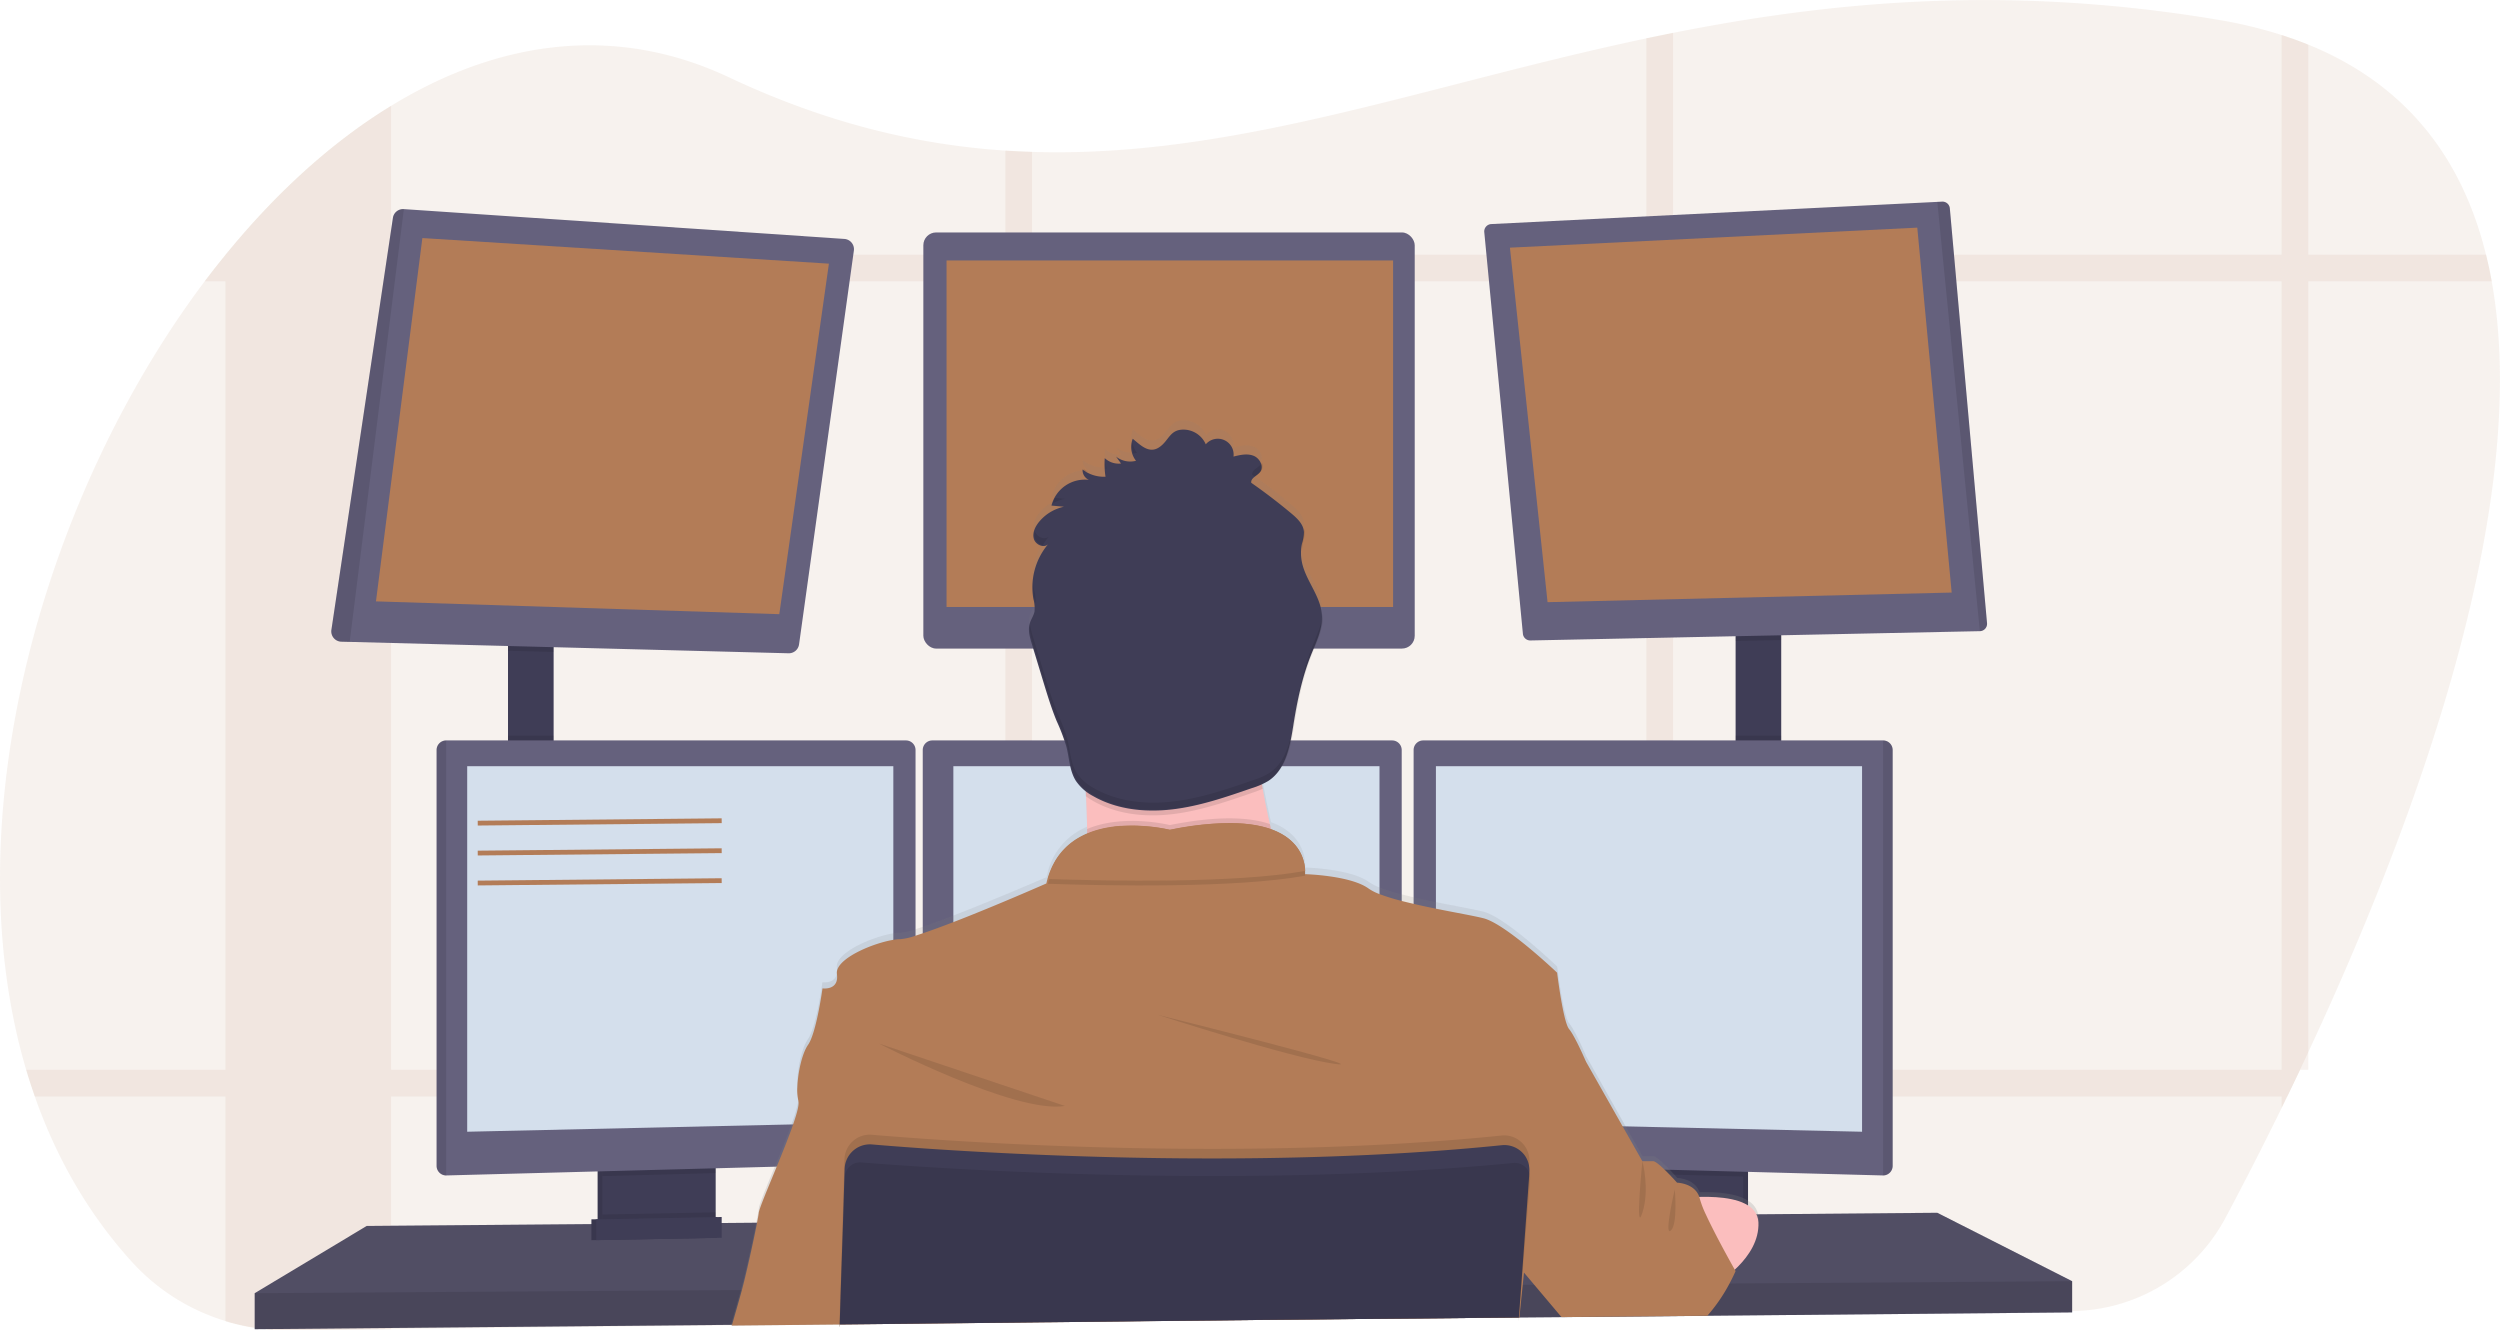 <svg height="554.17" viewBox="0 0 1041.32 554.17" width="1041.32" xmlns="http://www.w3.org/2000/svg" xmlns:xlink="http://www.w3.org/1999/xlink"><linearGradient id="a" gradientUnits="userSpaceOnUse" x1="597.75" x2="597.75" y1="725.44" y2="347.69"><stop offset="0" stop-color="#808080" stop-opacity=".25"/><stop offset=".54" stop-color="#808080" stop-opacity=".12"/><stop offset="1" stop-color="#808080" stop-opacity=".1"/></linearGradient><path d="m1040.82 611.12q-1.74 3.75-3.47 7.4-2.7 5.67-5.33 11.12c-.78 1.61-1.56 3.19-2.32 4.77-8.6 17.57-16.63 33.11-23.45 45.89a73.21 73.21 0 0 1 -63.81 38.7l-151.65 1.65h-1.6l-13 .14-11.12.12-34.1.37h-1.38l-17.36.19h-.53l-107 1.16-95.51 1-11.11.12-69 .75h-.08l-44.75.48h-.48l-141.5 1.53-42.33.46a88.07 88.07 0 0 1 -26.67-3.82 86.39 86.39 0 0 1 -39.09-24.75c-18.18-20.03-31.43-43.4-40.33-68.76q-1.93-5.49-3.6-11.12c-30.81-104.15 6.75-238.52 74.35-328.44q4.25-5.64 8.64-11l.07-.08c20.79-25.52 44.1-46.84 68.93-62 44-26.91 92.75-34.49 140.7-11.9 40.57 19.12 78.45 28.11 115.17 30.55 3.71.24 7.42.42 11.11.53 84.23 2.65 163.17-27.7 255.87-47.29 3.69-.78 7.39-1.55 11.12-2.28 66.13-13.16 139.49-20.1 226.73-5.51a189.09 189.09 0 0 1 26.76 6.4q5.77 1.86 11.12 4c41.64 16.94 64.35 48.24 74 87.46q1.37 5.46 2.37 11.11c17.11 94.34-33 228.16-76.37 321.05z" fill="#b37c57" opacity=".1" transform="translate(-79.34 -172.91)"/><g fill="#b37c57" opacity=".1" transform="translate(-79.34 -172.91)"><path d="m242.24 217v509.62l-42.33.46a88.07 88.07 0 0 1 -26.67-3.82v-444.26h.07c20.79-25.55 44.1-46.87 68.93-62z"/><path d="m1117.24 290.08h-952.64q4.25-5.64 8.64-11v-.08h941.63q1.37 5.43 2.37 11.08z"/><path d="m1040.82 191.51v427h-3.47q-2.7 5.67-5.33 11.12c-.78 1.61-1.56 3.19-2.32 4.77v-446.93q5.77 1.86 11.12 4.04z"/><path d="m776.21 186.58v534.25l-11.12.12v-532.09c3.69-.78 7.39-1.55 11.12-2.28z"/><path d="m509.22 236.15v487.58l-11.11.12v-488.23c3.71.24 7.42.38 11.11.53z"/><path d="m1037.35 618.52q-2.7 5.67-5.33 11.12h-938.17q-1.93-5.49-3.6-11.12z"/></g><path d="m211.6 265.83h19v57.66h-19z" fill="#3f3d56"/><path d="m722.93 262.83h19v61h-19z" fill="#3f3d56"/><path d="m863.1 533.65v13l-151.92 1.4-1.62.03-57.74.53-1.38.02-17.55.15h-.52l-106.98.99-175.61 1.63h-.15l-44.65.42-.48.01-198.4 1.82v-15l46.65-28 93.6-.78 2-.01.66-.01 2-.03 44.94-.37 2.01-.01.64-.01 2-.01 14.41-.12.38-.01 35.55-.3h.29l277.4-2.34 6.79-.05h.68l5.18-.05 37.65-.31 2-.03 1.85-.02h.96l11.71-.09 2.32-.03 3.11-.02 9.75-.09 15.47-.13 2-.02 3.48-.02h.65l74.71-.64z" fill="#65617d"/><path d="m863.1 533.65v13l-151.92 1.4-1.62.03-57.74.53-1.38.02-17.55.15h-.52l-106.98.99-175.61 1.63h-.15l-44.65.42-.48.01-198.4 1.82v-15l46.65-28 93.6-.78 2-.01.66-.01 2-.03 44.94-.37 2.01-.01.64-.01 2-.01 14.41-.12.38-.01 35.55-.3h.29l277.4-2.34 6.79-.05h.68l5.18-.05 37.65-.31 2-.03 1.85-.02h.96l11.71-.09 2.32-.03 3.11-.02 9.75-.09 15.47-.13 2-.02 3.48-.02h.65l74.71-.64z" opacity=".2"/><path d="m375.44 656.57v24.49a6.13 6.13 0 0 1 -3.5 5.54 6 6 0 0 1 -2.5.6l-34.9.74a6 6 0 0 1 -2.7-.57 6.12 6.12 0 0 1 -3.57-5.57v-25.23z" fill="#3f3d56" transform="translate(-79.34 -172.91)"/><path d="m375.44 656.57v24.49a6.13 6.13 0 0 1 -3.5 5.54 6 6 0 0 1 -2.5.6l-34.9.74a6 6 0 0 1 -2.7-.57 6.12 6.12 0 0 1 -3.57-5.57v-25.23z" opacity=".1" transform="translate(-79.34 -172.91)"/><path d="m377.44 656.57v24.49a6.13 6.13 0 0 1 -3.5 5.54 6 6 0 0 1 -2.5.6l-34.9.74a6 6 0 0 1 -2.7-.57 6.12 6.12 0 0 1 -3.57-5.57v-25.23z" fill="#3f3d56" transform="translate(-79.34 -172.91)"/><path d="m680.93 483.66h47.17v31.5h-47.17z" fill="#3f3d56"/><path d="m680.93 483.66h47.17v31.5h-47.17z" opacity=".1"/><path d="m678.93 483.66h47.17v31.5h-47.17z" fill="#3f3d56"/><path d="m230.6 265.82v5.73l-19-.49v-5.24z" opacity=".1"/><path d="m435 277.31-22.83 164a4.3 4.3 0 0 1 -4.37 3.71l-182.8-4.74-3.47-.09a4.3 4.3 0 0 1 -4.16-4.87l25.63-171.68a4.3 4.3 0 0 1 4.54-3.63l183.46 12.42a4.29 4.29 0 0 1 4 4.88z" fill="#65617d" transform="translate(-79.34 -172.91)"/><path d="m175.93 99.16-19.33 151.33 168 5.33 20.66-146z" fill="#b37c57"/><rect fill="#65617d" height="173.33" rx="5.33" width="204.67" x="384.6" y="96.82"/><path d="m394.26 108.49h186v144.33h-186z" fill="#b37c57"/><path d="m741.93 262.82v3.79l-19 .39v-4.18z" opacity=".1"/><path d="m907 432.53a3.08 3.08 0 0 1 -3 3.28l-187.2 3.87a3.08 3.08 0 0 1 -3.13-2.79l-16.09-167.28a3.08 3.08 0 0 1 2.92-3.37l185.78-9.24 2-.1a3.07 3.07 0 0 1 3.22 2.8z" fill="#65617d" transform="translate(-79.34 -172.91)"/><path d="m628.93 103.16 169.67-8.34 14.33 152-168.33 4z" fill="#b37c57"/><path d="m907 432.53a3.08 3.08 0 0 1 -3 3.28l-17.72-178.81 2-.1a3.07 3.07 0 0 1 3.22 2.8z" opacity=".1" transform="translate(-79.34 -172.91)"/><path d="m247.57 260-22.57 180.28-3.47-.09a4.3 4.3 0 0 1 -4.16-4.87l25.63-171.68a4.3 4.3 0 0 1 4.57-3.64z" opacity=".1" transform="translate(-79.34 -172.91)"/><path d="m211.6 306.41h19v17.08h-19z" opacity=".1"/><path d="m298.1 483.65v4.97l-47.17 1.26v-6.23z" opacity=".1"/><path d="m460.69 485.27v168.2a4 4 0 0 1 -3.85 3.95l-191.65 5.1h-.05a4 4 0 0 1 -3.95-3.95v-173.3a4 4 0 0 1 3.95-3.95h191.6a4 4 0 0 1 3.95 3.95z" fill="#65617d" transform="translate(-79.34 -172.91)"/><path d="m265.19 481.32v181.2h-.05a4 4 0 0 1 -3.95-3.95v-173.3a4 4 0 0 1 3.95-3.95z" opacity=".1" transform="translate(-79.34 -172.91)"/><path d="m194.6 319.15h177.5v148.25l-177.5 4z" fill="#d4dfec"/><path d="m722.93 306.41h19v17.42h-19z" opacity=".1"/><path d="m726.1 483.65v6.41l-47.17-1.26v-5.15z" opacity=".1"/><path d="m867.69 485.27v173.3a4 4 0 0 1 -4 3.95l-191.69-5.1a4 4 0 0 1 -3.85-3.95v-168.2a4 4 0 0 1 3.95-3.95h191.6a4 4 0 0 1 3.99 3.95z" fill="#65617d" transform="translate(-79.34 -172.91)"/><path d="m867.69 485.27v173.3a4 4 0 0 1 -4 3.95v-181.2a4 4 0 0 1 4 3.95z" opacity=".1" transform="translate(-79.34 -172.91)"/><path d="m775.6 319.15h-177.5v148.25l177.5 4z" fill="#d4dfec"/><path d="m663.19 485.27v168.2a4 4 0 0 1 -3.85 3.95l-191.65 5.1a4 4 0 0 1 -4-3.95v-173.3a4 4 0 0 1 3.95-3.95h191.6a4 4 0 0 1 3.95 3.95z" fill="#65617d" transform="translate(-79.34 -172.91)"/><path d="m397.1 319.15h177.5v148.25l-177.5 4z" fill="#d4dfec"/><path d="m863.1 533.65v13l-151.92 1.4-1.62.03-57.74.53-1.38.02-17.55.15h-.52l-106.98.99-175.61 1.63h-.15l-44.65.42-.48.01-198.4 1.82v-15l202.51-1.33h.48l40.99-.28h.19l283.08-1.87h.29l.17-.01h.47l4.79-.03h1.46l74.49-.5 4.4-.02.98-.01z" opacity=".1"/><circle cx="487.26" cy="272.16" fill="#fbbebe" r="51.33"/><g transform="translate(-79.34 -172.91)"><path d="m383.74 725.09c0-.11.06-.23.1-.35 1-3.59 2.78-9.66 4.11-14.51.17-.6.33-1.19.48-1.75 1.47-5.47 4.33-18.28 5.92-26.27.56-2.81 1-5 1.09-6.1.2-1.69 3.21-8.92 6.62-17.23 2.39-5.84 5-12.22 6.91-17.6a61.38 61.38 0 0 0 2.93-9.85 5.1 5.1 0 0 0 0-2.13 14.69 14.69 0 0 1 -.48-3.5c-.23-6.2 1.62-16 4.48-20.11 3.5-5 6-23.66 6-23.66s5.18.75 6-3.53a6.15 6.15 0 0 0 .1-1.4 7.41 7.41 0 0 0 -.09-1.11c-.89-6.24 14.72-12.88 23.5-14.31a19.67 19.67 0 0 1 3-.28 27.24 27.24 0 0 0 6.25-1.44q1.4-.43 3-1c3.68-1.24 8.08-2.88 12.75-4.68 17.56-6.81 38.82-16 38.82-16 .15-.71.32-1.39.51-2.06a27.71 27.71 0 0 1 16.35-18.93c0-.66 0-1.33 0-2 0-3.45-.15-7-.3-10.54 0-.69-.06-1.38-.1-2.07 0-.2 0-.41 0-.61s0-.35 0-.52c0-.7-.07-1.4-.11-2.09l-.18-.14a16.41 16.41 0 0 1 -3.9-4.2 15.27 15.27 0 0 1 -1.42-3c-1.25-3.39-1.54-7.17-2.38-10.75l-.18-.74a84 84 0 0 0 -4-10.58c-2.21-5.42-3.91-11-5.6-16.65q-1.54-5.13-3.11-10.28l-1.58-5.24c-.3-1-.6-2-.83-3a13.27 13.27 0 0 1 -.26-1.4 0 0 0 0 1 0 0 10 10 0 0 1 .24-4.61 32.09 32.09 0 0 1 1.32-3 7.87 7.87 0 0 0 .5-1.38 3 3 0 0 0 .08-.32 5.65 5.65 0 0 0 .11-1.08 18.46 18.46 0 0 0 -.52-3.89.07.07 0 0 1 0-.05 2.56 2.56 0 0 0 -.05-.27 25.48 25.48 0 0 1 -.36-3 28.45 28.45 0 0 1 3.47-15.57l.19-.36a25.22 25.22 0 0 1 1.84-2.78c.31-.42.63-.82 1-1.22-1.4 1.34-3.7.75-5-.69a3.61 3.61 0 0 1 -.55-.75 3.81 3.81 0 0 1 -.23-.45c-.05-.12-.09-.25-.13-.38-.7-2.45.52-5.06 2.12-7.05a18.49 18.49 0 0 1 5.74-4.7 3.84 3.84 0 0 1 .4-.21 17.12 17.12 0 0 1 2.64-1.06 15.06 15.06 0 0 1 1.63-.44l-3.71-.34-1.5-.14a14.49 14.49 0 0 1 13-10.91h1.08a11.73 11.73 0 0 1 1.57.13 4.44 4.44 0 0 1 -2.65-4.33 14.41 14.41 0 0 0 9.19 3.06h.38a30 30 0 0 1 -.34-3.27 0 0 0 0 1 0 0 33.19 33.19 0 0 1 0-4.46 8.44 8.44 0 0 0 6.78 2.26l-2.08-2.9a9.49 9.49 0 0 0 6.56 2.05l.48-.05a7 7 0 0 0 1.19-.23h.09c-.19-.24-.36-.49-.53-.75l-.06-.12a9.67 9.67 0 0 1 -1-2.09 6.59 6.59 0 0 1 -.24-.87 8.75 8.75 0 0 1 .45-5.45c3.23 2.7 6.77 6.39 11 3.6s4.37-7.91 11-7.39a10.2 10.2 0 0 1 8.41 6.12 6.75 6.75 0 0 1 7.67-1.75 6.85 6.85 0 0 1 3.88 6.89c2.75-.69 5.71-1.37 8.35-.33s4.34 4.41 2.84 6.66a1.43 1.43 0 0 1 -.14.2c-1.23 1.59-3.95 2.46-3.66 4.46l.42.3 1.3.94a.05.05 0 0 1 0 0q7.65 5.52 14.9 11.6c2.48 2.08 5.12 4.58 5.29 7.83a8.64 8.64 0 0 1 -.24 2.37c-.16.78-.38 1.56-.55 2.34a19.51 19.51 0 0 0 -.34 6.05c.07.59.16 1.17.27 1.76 1.53 7.73 7.71 14.11 8.32 22v.56a17.78 17.78 0 0 1 -.07 2.53c-.46 4.8-2.68 9.41-4.48 14-.11.28-.22.56-.32.84-3.47 9-5.47 18.59-7 28.16a100.26 100.26 0 0 1 -2 10.09 26.73 26.73 0 0 1 -5.09 10.43 16.22 16.22 0 0 1 -3.36 3 18.67 18.67 0 0 1 -2.65 1.41s0 0 0 .06c.11.61.2 1.22.31 1.83.06.32.11.64.17 1a.14.14 0 0 0 0 .06c.84 4.73 1.8 9.36 2.81 13.76l.51 2.19c12.6 4.55 14.09 13.87 14.18 17.44a9.64 9.64 0 0 1 0 1.43s19 .5 26.5 6a20.34 20.34 0 0 0 4.51 2.3 83 83 0 0 0 9.25 2.89c1.61.42 3.29.83 5 1.23 3 .69 6.18 1.36 9.25 2 8.19 1.65 15.9 3 19.81 4 9.33 2.36 30.67 22.82 30.67 22.82s2.5 20.64 5 23.65 7 13.59 7 13.59l16.54 29.41 7 12.37h4.5c.62 0 1.84.88 3.21 2.1 1.19 1.06 2.51 2.38 3.67 3.58l1.92 2.05 1.2 1.33s7.27.18 9.24 5.93c5.92-.17 13.19.22 18.28 2.5a14.14 14.14 0 0 1 2 1.08 8.68 8.68 0 0 1 4.13 5.66 8.34 8.34 0 0 1 .18 1.44v1.7c-.36 7.57-5.29 13.87-9.82 18.11l.32.57s-.15.36-.44 1c-.08.19-.18.4-.29.64-.59 1.26-1.53 3.15-2.76 5.36a63.31 63.31 0 0 1 -9.57 13.17l-.29.3-57.74.53-.17-.2-11.2-13.36-5.57-6.64-.17-.21-.16 1.59-.54 5.3-1.3 12.81-.07.64v.17l-.15 1.48.11-1.48h-.29l-107 1-175.62 1.94v.84h-.14v-.84l-44.75.48z" fill="url(#a)"/><path d="m617.94 550.07s-99.5 12-90 0c3.44-4.34 4.39-17.2 4.2-31.85-.06-4.45-.22-9.06-.45-13.65-1.1-22-3.75-43.5-3.75-43.5s87-41 77-8.5c-4 13.13-2.69 31.57.35 48.88.89 5.05 1.92 10 3 14.7a344.67 344.67 0 0 0 9.65 33.92z" fill="#fbbebe"/><path d="m617.94 550.07s-99.5 12-90 0c3.44-4.34 4.39-17.2 4.2-31.85 15.17-6.48 34.47-1.65 34.47-1.65 20.32-4.05 33.35-3.26 41.68-.42a344.67 344.67 0 0 0 9.65 33.92z" opacity=".1"/><path d="m429.08 725.44v-.84l175.62-1.91 107-1h.3l-.11 1.48.15-1.48h.19v-.17l1.37-13.45.52-5.09.16-1.59.14-1.33 6.18-20.61 6.18-20.58 5.2-17.33 7.94-26.48s-4.5-10.5-7-13.5-5-23.5-5-23.5-21.34-20.33-30.67-22.67c-3.91-1-11.63-2.33-19.83-4-3.07-.62-6.22-1.28-9.25-2-1.71-.39-3.39-.8-5-1.21a87.91 87.91 0 0 1 -9.25-2.86 20.7 20.7 0 0 1 -4.5-2.29c-7.35-5.39-25.77-6-26.48-6a.42.42 0 0 1 0-.07v-.09a10.26 10.26 0 0 0 0-1.26c0-.4 0-.87-.09-1.4 0-.16 0-.33-.07-.5-.05-.36-.11-.74-.2-1.14a5 5 0 0 0 -.12-.53 17.21 17.21 0 0 0 -1.25-3.49c-.07-.16-.16-.33-.24-.49a18.25 18.25 0 0 0 -1.7-2.63c-.13-.17-.27-.35-.42-.52a19.58 19.58 0 0 0 -2.72-2.64c-.27-.21-.55-.43-.84-.63a4.67 4.67 0 0 0 -.51-.36l-.89-.58-.83-.48c-.73-.4-1.5-.79-2.34-1.16-.26-.12-.54-.23-.82-.34s-.72-.28-1.09-.42h-.06l-.75-.3c-.57-.19-1.15-.36-1.76-.53l-.93-.24-1-.23-1-.21c-1-.2-2.07-.38-3.19-.52l-1.14-.14-1.17-.12-1.21-.1-1.72-.1-2-.07a124.68 124.68 0 0 0 -26.24 2.79 72.27 72.27 0 0 0 -18.26-1.68h-.87l-1 .06h-.64l-1.29.12c-.43 0-.87.09-1.3.15s-.88.11-1.31.18l-.66.11c-.65.11-1.31.23-2 .37q-.33.06-.66.15c-.87.19-1.74.42-2.6.68-.43.12-.86.26-1.29.41-.22.06-.43.14-.64.22l-.64.23-.63.25-.75.3c-.38.16-.75.33-1.12.51-.21.09-.42.19-.62.3s-.41.2-.6.31a27.75 27.75 0 0 0 -6.21 4.38l-.51.49-.5.51c-.17.17-.33.35-.49.53a23.82 23.82 0 0 0 -1.82 2.25c-.16.21-.31.42-.46.64a26.69 26.69 0 0 0 -1.72 2.92c-.13.24-.25.49-.37.73a32.7 32.7 0 0 0 -2 5.25q-.28 1-.51 2s-21.17 9.34-38.73 16.1c-4.67 1.8-9.07 3.43-12.75 4.66-1.07.36-2.07.69-3 1a26.7 26.7 0 0 1 -6.25 1.44 19.67 19.67 0 0 0 -3 .28c-8.07 1.31-21.9 7-23.41 12.71a3.69 3.69 0 0 0 -.1 1.4s0 .07 0 .11c1 7-6 6-6 6s-2.5 18.5-6 23.5c-2.53 3.6-4.26 11.63-4.48 17.69a19.61 19.61 0 0 0 .44 5.63v.14c.4 1.34-.56 5-2.19 9.69-1.77 5.15-4.35 11.55-6.83 17.59-3.74 9.12-7.26 17.4-7.48 19.22-.09.81-.35 2.26-.71 4.13-1.46 7.62-4.7 22.13-6.3 28-1.19 4.38-2.92 10.38-4.11 14.5 0 .12-.07.24-.1.35l44.83-.44v.84h.14z" fill="#b37c57"/><path d="m445.44 607.57s57 29.5 77.5 26z" opacity=".1"/><path d="m561.44 595.57s55.5 18 74 20.5-74-20.5-74-20.5z" opacity=".1"/><path d="m623 537.65c-29 5.34-83.6 4.19-107.2 3.38 8.65-31 50.83-20.46 50.83-20.46 52.21-10.42 56.21 11.2 56.37 17.08z" opacity=".1"/><path d="m623 535.65c-29 5.34-83.6 4.19-107.2 3.38 8.65-31 50.83-20.46 50.83-20.46 52.21-10.42 56.21 11.2 56.37 17.08z" fill="#b37c57"/><path d="m776.94 672.32s34.16-5.25 34.83 9.75-17.42 25.48-17.42 25.48z" fill="#fbbebe"/><path d="m605.29 501.45a47 47 0 0 1 -4.5 1.74c-10.78 3.72-21.65 7.47-33 8.83s-23.26.16-33.16-5.5a28.77 28.77 0 0 1 -3-1.95c-1.1-22-3.75-43.5-3.75-43.5s87-41 77-8.5c-3.98 13.13-2.63 31.57.41 48.88z" opacity=".1"/><path d="m552.52 364.84a9.47 9.47 0 0 1 -8.32-1.75l2.08 2.89a8.47 8.47 0 0 1 -6.78-2.25 34.08 34.08 0 0 0 .32 7.75 14.52 14.52 0 0 1 -9.56-3 4.42 4.42 0 0 0 2.64 4.31 14.34 14.34 0 0 0 -15.6 10.71l5.22.48a18.47 18.47 0 0 0 -10.44 6.37c-1.6 2-2.82 4.56-2.12 7s4.08 4 5.92 2.26a27.94 27.94 0 0 0 -6.1 22.79 14.47 14.47 0 0 1 .46 5.26c-.33 1.65-1.37 3.08-1.89 4.69-1 2.92-.05 6.09.84 9l4.69 15.42c1.7 5.57 3.39 11.15 5.61 16.54a82.08 82.08 0 0 1 4 10.51c1.26 4.84 1.31 10.14 4 14.37a19.93 19.93 0 0 0 7.18 6.33c9.89 5.66 21.84 6.86 33.16 5.5s22.18-5.11 32.95-8.83a31 31 0 0 0 6.84-3c7.45-4.88 9.11-14.86 10.5-23.65 1.55-9.8 3.62-19.58 7.29-28.8 2.18-5.49 5-11.06 4.52-16.94-.61-7.81-6.79-14.14-8.32-21.82a19 19 0 0 1 .07-7.77 17.66 17.66 0 0 0 .79-4.7c-.17-3.22-2.81-5.7-5.29-7.77q-8.07-6.74-16.66-12.74c-.29-2 2.43-2.86 3.66-4.44 1.74-2.23-.06-5.77-2.7-6.81s-5.6-.36-8.35.33a6.59 6.59 0 0 0 -11.55-5.11 10.2 10.2 0 0 0 -8.42-6.08c-6.63-.52-6.76 4.55-11 7.34s-7.74-.89-11-3.57a9.28 9.28 0 0 0 1.36 9.18z" fill="#3f3d56"/><path d="m802.27 702.32s-.89 2.12-2.53 5.19a69 69 0 0 1 -9 13.17l-.27.29h-1.62l-57.74.53h-1.38l-.17-.2-11.2-13.29-4.22-5.01-.17-.21-.36-.42-.2-.24-.26-.31-8.21-9.74 3-12.5 5.11-21.06.13-.51 1-4 .71-3 2.38-9.78 8.16-33.65 14.5 7.5 15.29 27 8.21 14.5h4.5c.85 0 2.8 1.64 4.76 3.53.7.67 1.4 1.38 2 2 1.78 1.84 3.19 3.42 3.19 3.42s7.29.16 9.25 5.9a7 7 0 0 1 .25.85 40.3 40.3 0 0 0 2.53 6.56c1.29 2.81 2.91 6 4.55 9.19 3.05 5.85 6.15 11.42 7.29 13.44l.14.25z" fill="#b37c57"/><path d="m716.37 657.17-.1 1.43v.1l-.17 2.3-1.33 18.51-1.61 22.3-.46 6.28-1 13.44v.17l-107 1-175.59 1.9v.84h-.14v-.84-.28l.45-14.36.86-28.06.74-23.79.07-2.37a10.53 10.53 0 0 1 11.42-10.17c4.72.4 10.85.89 18.18 1.41l3 .22c42.33 2.94 120.56 6.74 199.5 2 1.66-.09 3.33-.19 5-.31 12.24-.77 24.47-1.76 36.58-3a10.53 10.53 0 0 1 11.6 11.23z" opacity=".1"/><path d="m429.08 725.44v-.84l175.62-1.91 107-1h.3v-.17l1-13.44.43-6 1.64-22.61 1.29-17.9v-.44a10.62 10.62 0 0 0 -.11-2.47.3.3 0 0 0 0-.1 10.39 10.39 0 0 0 -2-4.64 10.54 10.54 0 0 0 -9.42-4c-12.11 1.24-24.34 2.23-36.58 3-1.67.12-3.34.22-5 .31-78.94 4.69-157.17.89-199.5-2l-3-.22c-7.33-.52-13.46-1-18.18-1.41a10.54 10.54 0 0 0 -11.24 8.53 11 11 0 0 0 -.18 1.64l-.68 22.16-.93 28.07-.44 14.36v.28.84z" fill="#3f3d56"/><path d="m716.67 664.18-1.23 15.33-1.83 22.85-.46 5.72-1 12.81-.06.64v.17l-.15 1.48.11-1.48h-.29l-107 1-175.65 1.9v-.28l.49-14.36 1-28.06.64-18.65a6.36 6.36 0 0 1 3.06-5.25 6.25 6.25 0 0 1 3.78-.9c2.1.17 4.68.37 7.69.59 4.89.36 10.92.78 17.94 1.22 13 .82 29.31 1.7 48 2.42 52 2 122.2 2.67 188.88-3.17 3-.26 6.1-.55 9.13-.84a6.26 6.26 0 0 1 3.48.66 5.16 5.16 0 0 1 .86.54 6.14 6.14 0 0 1 2 2.46 3.56 3.56 0 0 1 .25.61 6.28 6.28 0 0 1 .36 2.59z" opacity=".1"/><path d="m377.44 677.87v3.19a6.13 6.13 0 0 1 -3.5 5.54l-40.1.77a6.12 6.12 0 0 1 -3.57-5.57v-3z" opacity=".1"/></g><path d="m298.6 515.57-52.25 1v-8.67l52.25-1z" fill="#3f3d56"/><path d="m298.6 515.57-52.25 1v-8.67l52.25-1z" opacity=".1"/><path d="m300.6 515.57-52.25 1v-8.67l52.25-1z" fill="#3f3d56"/><g opacity=".1" transform="translate(-79.34 -172.91)"><path d="m552.93 361.56a9.75 9.75 0 0 1 -1.89-4.34 9.49 9.49 0 0 0 .42 4.6 9 9 0 0 0 1.47-.26z"/><path d="m540.23 368.2a35.12 35.12 0 0 1 -.37-3.7v3.71z"/><path d="m621.73 401.57a18.34 18.34 0 0 1 .36-2.65 18 18 0 0 0 .8-4.69 6.16 6.16 0 0 0 -.16-1.06c-.17.92-.44 1.84-.64 2.75a19.14 19.14 0 0 0 -.36 5.65z"/><path d="m600.93 370.67 1.09.79a19.71 19.71 0 0 0 2.57-2.22 3.67 3.67 0 0 0 .38-3.64 3 3 0 0 1 -.38.64c-1.23 1.58-3.95 2.45-3.66 4.43z"/><path d="m518.76 380.29a12.32 12.32 0 0 0 -.87 2.28 18.16 18.16 0 0 1 5-1.89z"/><path d="m532.55 369.41a14.83 14.83 0 0 1 -1.88-1.23 4.25 4.25 0 0 0 .09 1.18 11.86 11.86 0 0 1 1.79.05z"/><path d="m630.32 428.33c-.41 4.85-2.67 9.52-4.5 14.12-3.67 9.22-5.74 19-7.29 28.81-1.39 8.79-3 18.77-10.5 23.64a30 30 0 0 1 -6.83 3c-10.78 3.73-21.65 7.47-33 8.83s-23.26.17-33.16-5.49a20 20 0 0 1 -7.18-6.33c-2.67-4.23-2.72-9.53-4-14.37a82.21 82.21 0 0 0 -4-10.52c-2.21-5.38-3.91-11-5.6-16.53q-2.35-7.71-4.69-15.43a28.81 28.81 0 0 1 -1.14-4.75c-.39 2.56.37 5.24 1.14 7.75q2.34 7.73 4.69 15.43c1.69 5.57 3.39 11.15 5.6 16.53a82.21 82.21 0 0 1 4 10.52c1.26 4.84 1.31 10.14 4 14.37a20 20 0 0 0 7.18 6.33c9.9 5.66 21.84 6.85 33.16 5.49s22.18-5.1 33-8.83a30 30 0 0 0 6.83-3c7.45-4.87 9.11-14.85 10.5-23.64 1.55-9.81 3.62-19.59 7.29-28.81 2.18-5.48 5-11.05 4.52-16.94 0-.06-.02-.12-.02-.18z"/><path d="m510.63 424.46s0-.07 0-.11a14 14 0 0 0 -.46-5.25 26.59 26.59 0 0 1 -.39-3.32 27.35 27.35 0 0 0 .39 6.32c.16.78.34 1.57.46 2.36z"/><path d="m513.68 400a27.74 27.74 0 0 1 2.61-3.67c-1.83 1.75-5.21.19-5.92-2.24a5.83 5.83 0 0 0 0 3 4.39 4.39 0 0 0 3.31 2.91z"/></g><path d="m763.44 656.57s3.17 11.5 0 21.5 0-21.5 0-21.5z" opacity=".1" transform="translate(-79.34 -172.91)"/><path d="m776.94 668.3s1.33 14.6-1.67 17.19 1.67-17.19 1.67-17.19z" opacity=".1" transform="translate(-79.34 -172.91)"/><path d="m198.99 342.86 101.61-1" fill="none" stroke="#b37c57" stroke-miterlimit="10" stroke-width="2"/><path d="m198.99 355.33 101.61-.99" fill="none" stroke="#b37c57" stroke-miterlimit="10" stroke-width="2"/><path d="m198.99 367.81 101.61-1" fill="none" stroke="#b37c57" stroke-miterlimit="10" stroke-width="2"/></svg>